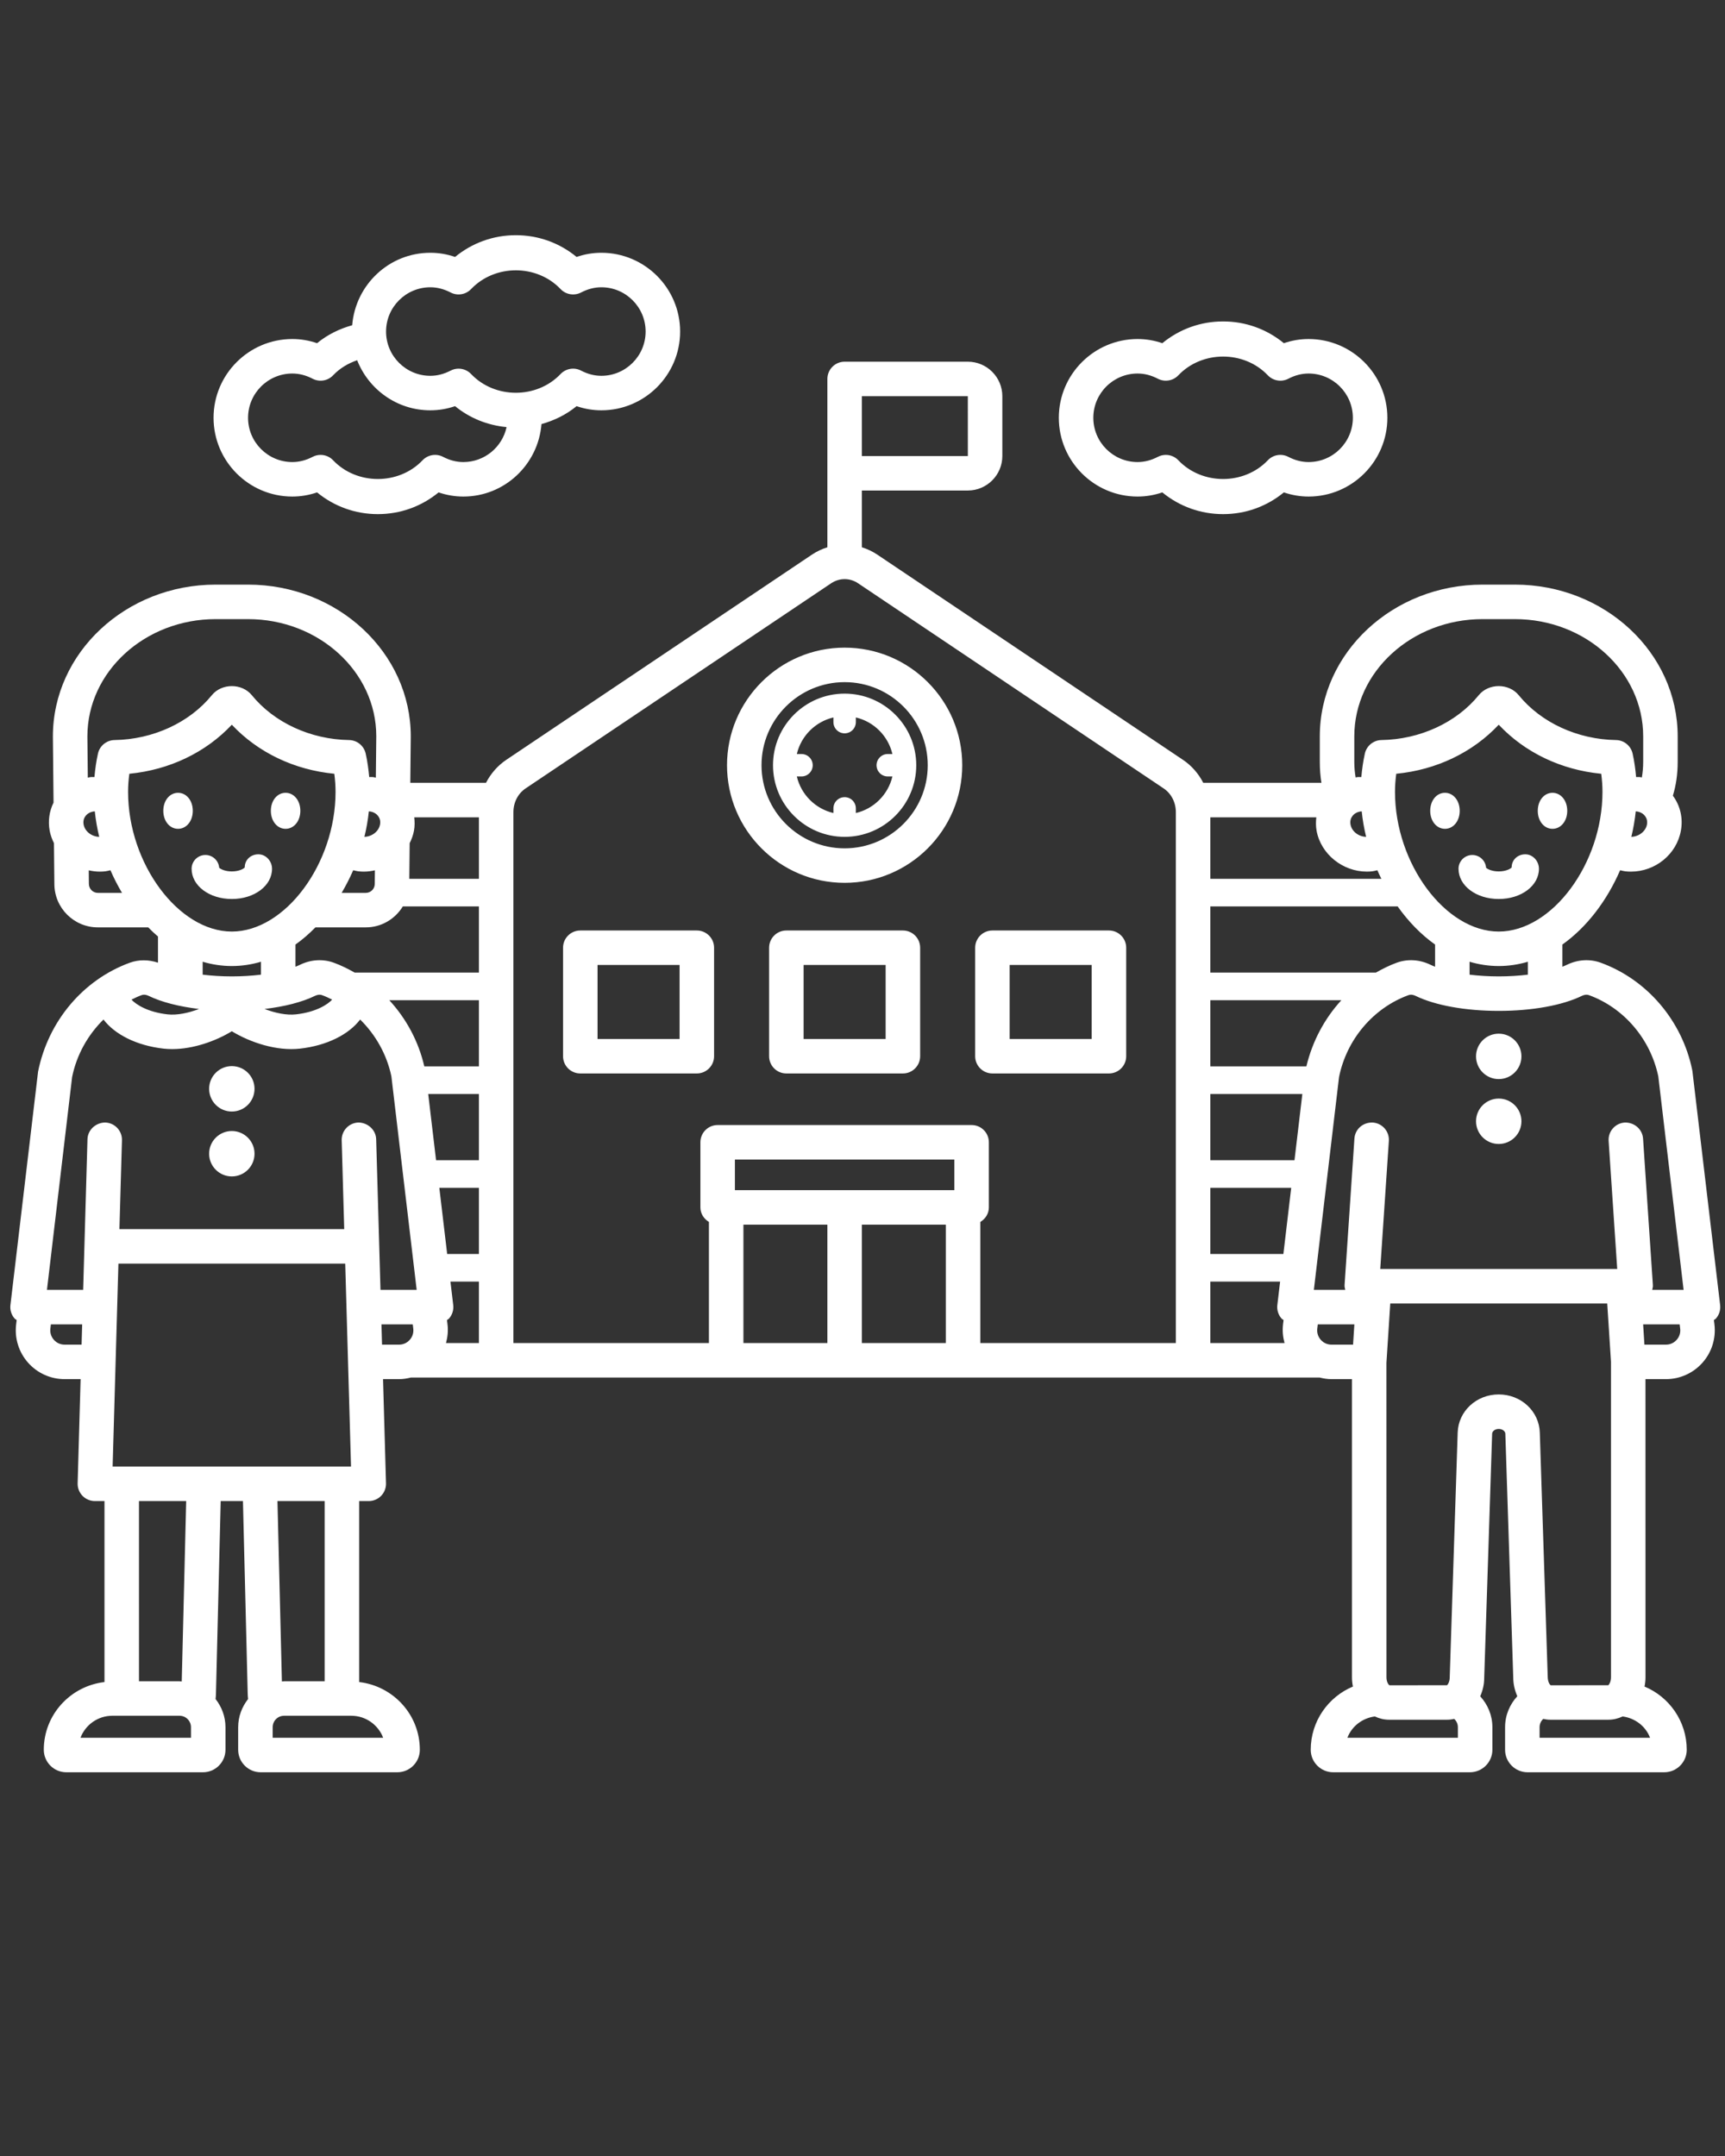<?xml version="1.0" encoding="utf-8"?>
<svg version="1.1" x="0px" y="0px" viewBox="0 0 100 125" style="enable-background:new 0 0 100 100;" xmlns="http://www.w3.org/2000/svg">
  <rect x="0" y="0" width="100" height="125" fill="#333333" stroke="none"/>
  <defs/>
  <path d="M 16.947 28.789 C 17.434 28.789 17.913 28.708 18.381 28.548 C 19.375 29.365 20.603 29.808 21.903 29.808 C 23.204 29.808 24.431 29.365 25.426 28.548 C 25.894 28.708 26.374 28.789 26.86 28.789 C 29.253 28.789 31.201 26.932 31.39 24.587 C 32.128 24.382 32.823 24.043 33.426 23.548 C 33.894 23.708 34.374 23.789 34.86 23.789 C 37.378 23.789 39.427 21.74 39.427 19.222 C 39.427 16.704 37.378 14.655 34.86 14.655 C 34.374 14.655 33.894 14.736 33.426 14.897 C 32.431 14.079 31.204 13.636 29.903 13.636 C 28.604 13.636 27.376 14.079 26.381 14.897 C 25.913 14.736 25.433 14.655 24.947 14.655 C 22.554 14.655 20.607 16.512 20.417 18.857 C 19.679 19.062 18.984 19.401 18.381 19.897 C 17.913 19.737 17.434 19.656 16.947 19.656 C 14.429 19.656 12.38 21.704 12.38 24.222 C 12.38 26.74 14.429 28.789 16.947 28.789 Z M 24.947 16.655 C 25.342 16.655 25.737 16.757 26.123 16.958 C 26.52 17.163 27.003 17.083 27.31 16.76 C 28.687 15.31 31.12 15.31 32.497 16.76 C 32.804 17.083 33.289 17.162 33.685 16.958 C 34.069 16.757 34.465 16.655 34.86 16.655 C 36.275 16.655 37.427 17.807 37.427 19.222 C 37.427 20.638 36.275 21.789 34.86 21.789 C 34.464 21.789 34.069 21.688 33.685 21.487 C 33.29 21.281 32.805 21.362 32.497 21.685 C 31.121 23.134 28.686 23.134 27.31 21.685 C 27.116 21.481 26.853 21.374 26.585 21.374 C 26.427 21.374 26.269 21.411 26.123 21.487 C 25.738 21.688 25.342 21.789 24.947 21.789 C 23.532 21.789 22.38 20.638 22.38 19.222 C 22.38 17.807 23.532 16.655 24.947 16.655 Z M 16.947 21.656 C 17.342 21.656 17.738 21.757 18.123 21.958 C 18.52 22.164 19.004 22.083 19.31 21.76 C 19.704 21.345 20.188 21.063 20.705 20.886 C 21.372 22.582 23.017 23.789 24.947 23.789 C 25.434 23.789 25.914 23.708 26.381 23.548 C 27.237 24.251 28.269 24.657 29.367 24.763 C 29.118 25.919 28.09 26.789 26.86 26.789 C 26.464 26.789 26.069 26.688 25.685 26.487 C 25.29 26.281 24.805 26.362 24.497 26.685 C 23.121 28.134 20.686 28.134 19.31 26.685 C 19.117 26.481 18.853 26.374 18.585 26.374 C 18.427 26.374 18.269 26.411 18.123 26.487 C 17.738 26.688 17.342 26.789 16.947 26.789 C 15.532 26.789 14.38 25.638 14.38 24.222 C 14.38 22.807 15.532 21.656 16.947 21.656 Z M 65.947 28.789 C 66.434 28.789 66.914 28.708 67.381 28.548 C 68.376 29.365 69.604 29.808 70.904 29.808 C 72.204 29.808 73.432 29.365 74.427 28.548 C 74.894 28.708 75.374 28.789 75.86 28.789 C 78.378 28.789 80.427 26.74 80.427 24.222 C 80.427 21.704 78.378 19.656 75.86 19.656 C 75.374 19.656 74.894 19.737 74.427 19.897 C 73.432 19.079 72.204 18.636 70.904 18.636 C 69.604 18.636 68.376 19.079 67.381 19.897 C 66.914 19.737 66.434 19.656 65.947 19.656 C 63.43 19.656 61.381 21.704 61.381 24.222 C 61.381 26.74 63.43 28.789 65.947 28.789 Z M 65.947 21.656 C 66.343 21.656 66.738 21.757 67.122 21.958 C 67.518 22.163 68.003 22.083 68.31 21.76 C 69.687 20.311 72.12 20.309 73.498 21.76 C 73.805 22.083 74.29 22.164 74.686 21.958 C 75.069 21.757 75.465 21.656 75.86 21.656 C 77.275 21.656 78.427 22.807 78.427 24.222 C 78.427 25.638 77.275 26.789 75.86 26.789 C 75.465 26.789 75.069 26.688 74.686 26.487 C 74.289 26.281 73.804 26.361 73.498 26.685 C 72.121 28.134 69.687 28.134 68.31 26.685 C 68.116 26.481 67.853 26.374 67.585 26.374 C 67.428 26.374 67.269 26.411 67.122 26.487 C 66.738 26.688 66.343 26.789 65.947 26.789 C 64.532 26.789 63.381 25.638 63.381 24.222 C 63.381 22.807 64.532 21.656 65.947 21.656 Z M 40.396 53.948 L 33.64 53.948 C 33.088 53.948 32.64 54.395 32.64 54.948 L 32.64 61.237 C 32.64 61.789 33.088 62.237 33.64 62.237 L 40.396 62.237 C 40.948 62.237 41.396 61.789 41.396 61.237 L 41.396 54.948 C 41.396 54.395 40.948 53.948 40.396 53.948 Z M 39.396 60.237 L 34.64 60.237 L 34.64 55.948 L 39.396 55.948 L 39.396 60.237 Z M 52.342 53.948 L 45.586 53.948 C 45.033 53.948 44.586 54.395 44.586 54.948 L 44.586 61.237 C 44.586 61.789 45.033 62.237 45.586 62.237 L 52.342 62.237 C 52.895 62.237 53.342 61.789 53.342 61.237 L 53.342 54.948 C 53.342 54.395 52.895 53.948 52.342 53.948 Z M 51.342 60.237 L 46.586 60.237 L 46.586 55.948 L 51.342 55.948 L 51.342 60.237 L 51.342 60.237 Z M 64.287 53.948 L 57.531 53.948 C 56.979 53.948 56.531 54.395 56.531 54.948 L 56.531 61.237 C 56.531 61.789 56.979 62.237 57.531 62.237 L 64.287 62.237 C 64.84 62.237 65.287 61.789 65.287 61.237 L 65.287 54.948 C 65.287 54.395 64.84 53.948 64.287 53.948 Z M 63.287 60.237 L 58.531 60.237 L 58.531 55.948 L 63.287 55.948 L 63.287 60.237 Z M 48.964 37.549 C 45.204 37.549 42.146 40.607 42.146 44.367 C 42.146 48.127 45.204 51.185 48.964 51.185 C 52.724 51.185 55.782 48.127 55.782 44.367 C 55.782 40.607 52.724 37.549 48.964 37.549 Z M 48.964 49.185 C 46.307 49.185 44.146 47.024 44.146 44.367 C 44.146 41.71 46.307 39.549 48.964 39.549 C 51.621 39.549 53.782 41.71 53.782 44.367 C 53.782 47.024 51.621 49.185 48.964 49.185 Z M 48.964 40.215 C 46.674 40.215 44.812 42.077 44.812 44.367 C 44.812 46.656 46.674 48.519 48.964 48.519 C 51.254 48.519 53.116 46.656 53.116 44.367 C 53.116 42.077 51.254 40.215 48.964 40.215 Z M 51.463 45.017 L 51.734 45.017 C 51.487 46.067 50.663 46.891 49.614 47.138 L 49.614 46.867 C 49.614 46.508 49.323 46.217 48.964 46.217 C 48.605 46.217 48.314 46.508 48.314 46.867 L 48.314 47.138 C 47.264 46.891 46.44 46.067 46.193 45.017 L 46.464 45.017 C 46.823 45.017 47.114 44.726 47.114 44.367 C 47.114 44.008 46.823 43.717 46.464 43.717 L 46.193 43.717 C 46.44 42.667 47.264 41.843 48.314 41.596 L 48.314 41.867 C 48.314 42.226 48.605 42.517 48.964 42.517 C 49.323 42.517 49.614 42.226 49.614 41.867 L 49.614 41.596 C 50.663 41.843 51.487 42.667 51.734 43.717 L 51.463 43.717 C 51.105 43.717 50.814 44.008 50.814 44.367 C 50.814 44.726 51.105 45.017 51.463 45.017 Z M 99.718 75.666 L 98.114 62.127 C 98.111 62.1 98.107 62.073 98.101 62.045 C 97.52 59.187 95.49 56.801 92.805 55.819 C 92.168 55.585 91.467 55.628 90.832 55.938 C 90.753 55.976 90.663 56.012 90.573 56.048 L 90.573 54.762 C 92.004 53.746 93.164 52.202 93.92 50.454 C 94.019 50.476 94.115 50.506 94.217 50.517 C 94.327 50.53 94.437 50.535 94.546 50.535 C 95.949 50.535 97.189 49.546 97.442 48.165 C 97.575 47.439 97.41 46.717 96.978 46.132 C 97.155 45.552 97.257 44.91 97.257 44.173 L 97.257 42.694 C 97.257 37.843 93.024 33.895 87.82 33.895 L 85.945 33.895 C 80.742 33.895 76.51 37.843 76.51 42.694 L 76.51 44.173 C 76.51 44.607 76.544 45.01 76.605 45.388 L 69.755 45.388 C 69.481 44.854 69.08 44.39 68.572 44.049 L 68.572 44.05 L 50.862 32.159 C 50.58 31.969 50.277 31.828 49.964 31.731 L 49.964 28.439 L 56.106 28.439 C 57.208 28.439 58.106 27.542 58.106 26.439 L 58.106 22.97 C 58.106 21.867 57.208 20.97 56.106 20.97 L 48.964 20.97 C 48.412 20.97 47.964 21.418 47.964 21.97 L 47.964 31.731 C 47.651 31.827 47.348 31.969 47.065 32.159 L 29.356 44.049 C 28.848 44.39 28.447 44.854 28.173 45.388 L 23.785 45.388 L 23.813 42.694 C 23.813 37.842 19.579 33.895 14.376 33.895 L 12.502 33.895 C 7.299 33.895 3.066 37.842 3.066 42.704 L 3.104 46.533 C 2.858 47.033 2.775 47.597 2.88 48.165 C 2.927 48.422 3.018 48.659 3.128 48.885 L 3.152 51.248 C 3.152 52.637 4.283 53.767 5.672 53.767 L 8.593 53.767 C 8.775 53.954 8.963 54.13 9.158 54.298 L 9.158 55.814 C 8.616 55.633 8.046 55.626 7.518 55.819 C 4.83 56.802 2.799 59.189 2.207 62.13 L 0.604 75.666 C 0.57 75.949 0.659 76.234 0.849 76.448 C 0.882 76.484 0.928 76.502 0.966 76.533 L 0.935 76.791 C 0.838 77.595 1.091 78.403 1.629 79.008 C 2.166 79.614 2.937 79.96 3.746 79.96 L 4.673 79.96 L 4.501 85.999 C 4.493 86.269 4.595 86.531 4.783 86.725 C 4.971 86.918 5.23 87.028 5.5 87.028 L 6.057 87.028 L 6.057 97.522 C 4.082 97.751 2.539 99.414 2.539 101.448 C 2.539 102.167 3.124 102.752 3.843 102.752 L 11.767 102.752 C 12.486 102.752 13.071 102.167 13.071 101.448 L 13.071 100.138 C 13.071 99.52 12.851 98.958 12.497 98.506 C 12.505 98.406 12.519 98.308 12.519 98.204 L 12.794 87.028 L 14.084 87.028 L 14.359 98.18 C 14.359 98.292 14.372 98.398 14.382 98.505 C 14.027 98.958 13.807 99.52 13.807 100.138 L 13.807 101.448 C 13.807 102.167 14.392 102.752 15.11 102.752 L 23.035 102.752 C 23.754 102.752 24.338 102.167 24.338 101.448 C 24.338 99.414 22.796 97.751 20.821 97.522 L 20.821 87.028 L 21.378 87.028 C 21.648 87.028 21.906 86.918 22.095 86.725 C 22.283 86.531 22.385 86.269 22.377 85.999 L 22.205 79.96 L 23.131 79.96 C 23.364 79.96 23.591 79.924 23.813 79.868 L 76.508 79.868 C 76.73 79.924 76.958 79.96 77.191 79.96 L 78.375 79.96 L 78.375 97.249 C 78.375 97.433 78.396 97.61 78.43 97.783 C 76.995 98.382 75.984 99.799 75.984 101.448 C 75.984 102.167 76.568 102.752 77.287 102.752 L 85.211 102.752 C 85.93 102.752 86.515 102.167 86.515 101.448 L 86.515 100.138 C 86.515 99.446 86.243 98.821 85.809 98.347 C 85.953 98.023 86.041 97.664 86.041 97.281 L 86.501 83.12 C 86.506 82.988 86.66 82.846 86.883 82.846 C 87.107 82.846 87.261 82.988 87.266 83.12 L 87.724 97.249 C 87.724 97.644 87.814 98.012 87.96 98.343 C 87.524 98.817 87.251 99.444 87.251 100.138 L 87.251 101.448 C 87.251 102.167 87.836 102.752 88.555 102.752 L 96.479 102.752 C 97.197 102.752 97.782 102.167 97.782 101.448 C 97.782 99.799 96.771 98.382 95.336 97.783 C 95.37 97.61 95.391 97.433 95.391 97.249 L 95.389 79.96 L 96.575 79.96 C 97.385 79.96 98.157 79.613 98.694 79.007 C 99.232 78.402 99.484 77.594 99.388 76.791 L 99.357 76.532 C 99.393 76.501 99.439 76.484 99.472 76.448 C 99.662 76.234 99.751 75.949 99.718 75.666 Z M 49.964 22.97 L 56.106 22.97 L 56.107 26.439 L 49.964 26.439 L 49.964 22.97 Z M 22.031 47.803 C 21.957 48.208 21.561 48.505 21.125 48.519 C 21.245 48.03 21.329 47.537 21.382 47.044 C 21.393 47.045 21.402 47.041 21.413 47.042 C 21.629 47.065 21.81 47.163 21.924 47.316 C 21.996 47.413 22.073 47.576 22.031 47.803 Z M 21.733 50.459 L 21.725 51.248 C 21.725 51.534 21.492 51.767 21.206 51.767 L 19.805 51.767 C 20.053 51.346 20.279 50.908 20.476 50.454 C 20.575 50.476 20.671 50.506 20.773 50.517 C 20.883 50.53 20.992 50.535 21.101 50.535 C 21.317 50.535 21.528 50.504 21.733 50.459 Z M 12.502 35.895 L 14.376 35.895 C 18.477 35.895 21.813 38.945 21.813 42.683 L 21.788 45.087 C 21.735 45.078 21.685 45.059 21.63 45.053 C 21.554 45.045 21.479 45.052 21.403 45.05 C 21.363 44.604 21.302 44.155 21.199 43.69 C 21.098 43.239 20.701 42.915 20.239 42.907 C 18.004 42.871 15.894 41.898 14.596 40.303 C 14.026 39.605 12.853 39.604 12.282 40.304 C 10.984 41.898 8.874 42.871 6.639 42.907 C 6.176 42.915 5.779 43.239 5.679 43.69 C 5.575 44.155 5.515 44.605 5.475 45.051 C 5.398 45.053 5.324 45.045 5.247 45.053 C 5.193 45.059 5.143 45.078 5.09 45.087 L 5.066 42.694 C 5.066 38.945 8.401 35.895 12.502 35.895 Z M 4.954 47.316 C 5.068 47.163 5.25 47.065 5.465 47.042 C 5.475 47.041 5.485 47.041 5.495 47.04 C 5.549 47.534 5.633 48.029 5.752 48.519 C 5.318 48.507 4.921 48.208 4.847 47.803 C 4.805 47.575 4.882 47.413 4.954 47.316 Z M 5.672 51.767 C 5.385 51.767 5.152 51.534 5.152 51.238 L 5.145 50.46 C 5.35 50.504 5.56 50.535 5.777 50.535 C 5.885 50.535 5.995 50.53 6.105 50.517 C 6.207 50.506 6.303 50.476 6.402 50.454 C 6.598 50.908 6.825 51.346 7.073 51.767 L 5.672 51.767 L 5.672 51.767 Z M 7.425 45.91 C 7.425 45.564 7.449 45.216 7.498 44.861 C 9.821 44.636 11.928 43.629 13.439 42.017 C 14.95 43.629 17.057 44.636 19.38 44.861 C 19.428 45.216 19.452 45.564 19.452 45.91 C 19.452 50.073 16.53 54.009 13.439 54.009 C 10.348 54.009 7.425 50.073 7.425 45.91 Z M 18.267 57.734 C 18.349 57.694 18.509 57.638 18.673 57.697 C 18.874 57.77 19.065 57.862 19.255 57.955 C 19.005 58.233 18.322 58.681 17.161 58.81 C 16.606 58.873 15.942 58.73 15.338 58.498 C 16.498 58.361 17.519 58.1 18.267 57.734 Z M 15.129 55.76 L 15.129 56.509 C 14.595 56.573 14.023 56.609 13.439 56.609 C 12.855 56.609 12.283 56.573 11.749 56.509 L 11.749 55.76 C 12.291 55.92 12.855 56.009 13.439 56.009 C 14.023 56.009 14.587 55.92 15.129 55.76 Z M 8.205 57.697 C 8.369 57.638 8.53 57.695 8.611 57.735 C 9.359 58.1 10.379 58.36 11.538 58.498 C 10.935 58.729 10.272 58.871 9.717 58.811 C 8.556 58.682 7.873 58.233 7.623 57.955 C 7.813 57.862 8.004 57.77 8.205 57.697 Z M 4.73 77.96 L 3.746 77.96 C 3.505 77.96 3.284 77.861 3.124 77.681 C 2.964 77.5 2.892 77.269 2.92 77.03 L 2.95 76.783 L 4.764 76.783 L 4.73 77.96 Z M 11.071 100.752 L 4.666 100.752 C 4.948 100.007 5.669 99.476 6.511 99.476 L 10.409 99.476 C 10.774 99.476 11.071 99.773 11.071 100.138 L 11.071 100.752 L 11.071 100.752 Z M 8.056 87.028 L 10.793 87.028 L 10.536 97.489 C 10.493 97.487 10.453 97.476 10.409 97.476 L 8.057 97.476 L 8.056 87.028 Z M 6.529 85.028 L 6.865 73.262 L 20.013 73.262 L 20.349 85.028 L 6.529 85.028 Z M 18.821 87.028 L 18.821 97.476 L 16.468 97.476 C 16.425 97.476 16.385 97.487 16.342 97.489 L 16.084 87.028 L 18.821 87.028 Z M 22.212 100.752 L 15.807 100.752 L 15.807 100.138 C 15.807 99.773 16.104 99.476 16.468 99.476 L 20.366 99.476 C 21.209 99.476 21.93 100.007 22.212 100.752 Z M 23.754 77.68 C 23.594 77.861 23.373 77.96 23.131 77.96 L 22.147 77.96 L 22.114 76.783 L 23.928 76.783 L 23.958 77.03 C 23.986 77.269 23.914 77.5 23.754 77.68 Z M 22.057 74.783 L 21.807 66.053 C 21.792 65.5 21.31 65.084 20.779 65.081 C 20.227 65.098 19.793 65.558 19.808 66.11 L 19.955 71.262 L 6.923 71.262 L 7.07 66.11 C 7.086 65.558 6.651 65.098 6.099 65.081 C 5.559 65.085 5.087 65.5 5.071 66.053 L 4.821 74.783 L 2.722 74.783 L 4.18 62.446 C 4.442 61.155 5.094 60 5.999 59.11 C 6.654 59.972 7.917 60.623 9.497 60.799 C 9.657 60.816 9.82 60.824 9.984 60.824 C 11.191 60.824 12.487 60.37 13.439 59.79 C 14.52 60.448 16.044 60.947 17.381 60.798 C 18.961 60.622 20.224 59.972 20.878 59.11 C 21.773 59.99 22.422 61.13 22.689 62.404 L 24.155 74.783 L 22.057 74.783 L 22.057 74.783 Z M 27.763 77.868 L 25.855 77.868 C 25.95 77.521 25.987 77.156 25.943 76.791 L 25.912 76.533 C 25.949 76.502 25.996 76.484 26.028 76.448 C 26.218 76.234 26.308 75.949 26.274 75.666 L 26.113 74.305 L 27.763 74.305 L 27.763 77.868 Z M 27.763 72.705 L 25.923 72.705 L 25.468 68.866 L 27.763 68.866 L 27.763 72.705 L 27.763 72.705 Z M 27.763 67.267 L 25.279 67.267 L 24.824 63.428 L 27.763 63.428 L 27.763 67.267 Z M 27.763 61.828 L 24.598 61.828 C 24.262 60.374 23.55 59.057 22.568 57.99 L 27.763 57.99 L 27.763 61.828 Z M 27.763 56.39 L 20.563 56.39 C 20.178 56.172 19.781 55.973 19.36 55.819 C 18.723 55.585 18.022 55.628 17.388 55.938 C 17.309 55.976 17.219 56.012 17.129 56.048 L 17.129 54.762 C 17.538 54.472 17.923 54.137 18.285 53.767 L 21.206 53.767 C 22.117 53.767 22.91 53.276 23.352 52.552 L 27.763 52.552 L 27.763 56.39 L 27.763 56.39 Z M 27.763 50.952 L 23.728 50.952 L 23.749 48.886 C 23.86 48.66 23.951 48.422 23.998 48.165 C 24.047 47.903 24.043 47.643 24.015 47.388 L 27.763 47.388 L 27.763 50.952 L 27.763 50.952 Z M 47.964 77.868 L 43.097 77.868 L 43.097 71.002 L 47.964 71.002 L 47.964 77.868 Z M 54.83 77.868 L 49.964 77.868 L 49.964 71.002 L 54.83 71.002 L 54.83 77.868 Z M 55.325 69.002 L 42.603 69.002 L 42.603 67.227 L 55.325 67.227 L 55.325 69.002 L 55.325 69.002 Z M 68.165 77.868 L 56.83 77.868 L 56.83 70.846 C 57.121 70.671 57.325 70.367 57.325 70.002 L 57.325 66.227 C 57.325 65.674 56.878 65.227 56.325 65.227 L 41.603 65.227 C 41.05 65.227 40.603 65.674 40.603 66.227 L 40.603 70.002 C 40.603 70.366 40.807 70.67 41.097 70.845 L 41.097 77.868 L 29.763 77.868 L 29.763 47.087 C 29.763 46.522 30.027 46.007 30.471 45.71 L 48.18 33.819 C 48.665 33.495 49.264 33.495 49.747 33.819 L 67.457 45.71 L 67.457 45.71 C 67.9 46.007 68.165 46.522 68.165 47.087 L 68.165 77.868 Z M 86.883 54.009 C 83.792 54.009 80.869 50.073 80.869 45.91 C 80.869 45.565 80.894 45.217 80.942 44.861 C 83.265 44.636 85.372 43.629 86.883 42.017 C 88.394 43.629 90.501 44.636 92.824 44.861 C 92.872 45.217 92.897 45.565 92.897 45.91 C 92.897 50.073 89.974 54.009 86.883 54.009 Z M 88.573 55.76 L 88.573 56.509 C 88.039 56.573 87.467 56.609 86.883 56.609 C 86.299 56.609 85.727 56.573 85.193 56.509 L 85.193 55.76 C 85.735 55.92 86.299 56.009 86.883 56.009 C 87.467 56.009 88.032 55.92 88.573 55.76 Z M 95.476 47.803 C 95.401 48.208 95.001 48.504 94.57 48.519 C 94.689 48.029 94.773 47.534 94.827 47.04 C 94.837 47.041 94.847 47.041 94.857 47.042 C 95.072 47.065 95.254 47.163 95.368 47.316 C 95.44 47.413 95.518 47.576 95.476 47.803 Z M 78.51 42.694 C 78.51 38.945 81.846 35.895 85.945 35.895 L 87.82 35.895 C 91.921 35.895 95.257 38.945 95.257 42.694 L 95.257 44.173 C 95.257 44.506 95.226 44.8 95.18 45.075 C 95.144 45.07 95.111 45.057 95.075 45.053 C 94.998 45.045 94.924 45.053 94.847 45.05 C 94.807 44.605 94.747 44.156 94.644 43.691 C 94.543 43.239 94.146 42.915 93.684 42.907 C 91.447 42.871 89.338 41.898 88.04 40.304 C 87.47 39.604 86.296 39.603 85.726 40.304 C 84.428 41.898 82.318 42.871 80.082 42.907 C 79.62 42.915 79.223 43.239 79.122 43.691 C 79.019 44.157 78.958 44.606 78.918 45.051 C 78.842 45.053 78.768 45.045 78.691 45.053 C 78.655 45.057 78.622 45.07 78.587 45.076 C 78.541 44.8 78.51 44.506 78.51 44.173 L 78.51 42.694 L 78.51 42.694 Z M 78.399 47.316 C 78.512 47.163 78.693 47.065 78.909 47.042 C 78.919 47.041 78.929 47.041 78.939 47.04 C 78.992 47.534 79.076 48.029 79.196 48.519 C 78.757 48.505 78.365 48.208 78.291 47.803 C 78.249 47.575 78.326 47.412 78.399 47.316 Z M 70.165 47.388 L 76.308 47.388 C 76.28 47.643 76.276 47.903 76.324 48.165 C 76.573 49.526 77.843 50.534 79.234 50.534 C 79.338 50.534 79.443 50.529 79.549 50.517 C 79.651 50.506 79.747 50.476 79.846 50.454 C 79.919 50.623 79.999 50.787 80.079 50.952 L 70.165 50.952 L 70.165 47.388 L 70.165 47.388 Z M 70.165 52.552 L 81.023 52.552 C 81.641 53.424 82.372 54.18 83.193 54.763 L 83.193 56.048 C 83.103 56.013 83.012 55.977 82.933 55.938 C 82.298 55.628 81.599 55.585 80.961 55.819 C 80.541 55.973 80.144 56.172 79.76 56.39 L 70.165 56.39 L 70.165 52.552 L 70.165 52.552 Z M 70.165 77.868 L 70.165 74.305 L 74.209 74.305 L 74.048 75.666 C 74.015 75.949 74.104 76.234 74.294 76.448 C 74.326 76.484 74.372 76.501 74.409 76.532 L 74.378 76.792 C 74.335 77.157 74.372 77.521 74.467 77.868 L 70.165 77.868 Z M 74.399 72.705 L 70.165 72.705 L 70.165 68.866 L 74.853 68.866 L 74.399 72.705 Z M 75.043 67.267 L 70.165 67.267 L 70.165 63.428 L 75.498 63.428 L 75.043 67.267 Z M 70.165 61.828 L 70.165 57.99 L 77.76 57.99 C 76.79 59.049 76.082 60.361 75.732 61.828 L 70.165 61.828 Z M 77.191 77.96 C 76.949 77.96 76.729 77.861 76.568 77.681 C 76.408 77.5 76.336 77.269 76.364 77.03 L 76.394 76.783 L 78.514 76.783 L 78.438 77.96 L 77.191 77.96 L 77.191 77.96 Z M 84.515 100.752 L 78.11 100.752 C 78.363 100.086 78.973 99.613 79.701 99.516 C 79.957 99.638 80.237 99.706 80.531 99.706 L 83.886 99.706 C 84.029 99.706 84.168 99.689 84.303 99.658 C 84.432 99.779 84.515 99.948 84.515 100.138 L 84.515 100.752 L 84.515 100.752 Z M 86.883 80.846 C 85.588 80.846 84.543 81.817 84.503 83.056 L 84.042 97.249 C 84.042 97.522 83.917 97.687 83.886 97.706 L 80.553 97.71 C 80.5 97.687 80.375 97.522 80.375 97.249 L 80.373 79.01 L 80.595 75.574 L 93.172 75.574 L 93.391 78.946 L 93.391 97.249 C 93.391 97.522 93.266 97.687 93.234 97.706 L 89.901 97.71 C 89.849 97.687 89.724 97.522 89.723 97.217 L 89.264 83.056 C 89.224 81.817 88.178 80.846 86.883 80.846 Z M 95.655 100.752 L 89.251 100.752 L 89.251 100.138 C 89.251 99.948 89.334 99.779 89.463 99.658 C 89.598 99.689 89.737 99.706 89.88 99.706 L 93.234 99.706 C 93.529 99.706 93.809 99.638 94.065 99.516 C 94.793 99.613 95.403 100.086 95.655 100.752 Z M 97.198 77.68 C 97.038 77.861 96.817 77.96 96.575 77.96 L 95.329 77.96 L 95.254 76.783 L 97.372 76.783 L 97.401 77.03 C 97.431 77.269 97.359 77.5 97.198 77.68 Z M 95.781 74.783 C 95.801 74.693 95.826 74.602 95.819 74.508 L 95.25 66.015 C 95.213 65.464 94.732 65.063 94.186 65.083 C 93.634 65.12 93.217 65.597 93.254 66.148 L 93.752 73.574 L 80.014 73.574 L 80.513 66.149 C 80.55 65.597 80.133 65.12 79.582 65.083 C 79.014 65.06 78.555 65.464 78.517 66.014 L 77.946 74.507 C 77.94 74.602 77.965 74.692 77.985 74.783 L 76.166 74.783 L 77.625 62.446 C 78.067 60.263 79.609 58.443 81.649 57.697 C 81.813 57.637 81.975 57.695 82.055 57.735 C 83.192 58.29 84.951 58.609 86.883 58.609 C 88.815 58.609 90.574 58.29 91.71 57.735 C 91.792 57.695 91.952 57.637 92.117 57.697 C 94.144 58.438 95.679 60.239 96.133 62.405 L 97.6 74.783 L 95.781 74.783 Z M 89.214 50.37 C 89.214 51.353 88.191 52.122 86.883 52.122 C 85.575 52.122 84.552 51.353 84.552 50.37 C 84.552 49.928 84.91 49.571 85.352 49.571 C 85.774 49.571 86.118 49.896 86.15 50.31 C 86.221 50.38 86.474 50.523 86.883 50.523 C 87.333 50.523 87.593 50.35 87.632 50.291 C 87.632 49.849 87.982 49.531 88.423 49.531 C 88.865 49.531 89.214 49.928 89.214 50.37 Z M 84.621 47.009 C 84.621 47.604 84.253 48.053 83.766 48.053 C 83.279 48.053 82.911 47.604 82.911 47.009 C 82.911 46.414 83.279 45.965 83.766 45.965 C 84.253 45.965 84.621 46.414 84.621 47.009 Z M 90.855 47.009 C 90.855 47.604 90.487 48.053 90 48.053 C 89.513 48.053 89.146 47.604 89.146 47.009 C 89.146 46.414 89.513 45.965 90 45.965 C 90.487 45.965 90.855 46.414 90.855 47.009 Z M 88.199 61.246 C 88.199 61.973 87.61 62.563 86.883 62.563 C 86.156 62.563 85.567 61.973 85.567 61.246 C 85.567 60.519 86.156 59.93 86.883 59.93 C 87.61 59.93 88.199 60.519 88.199 61.246 Z M 88.199 65.009 C 88.199 65.736 87.61 66.325 86.883 66.325 C 86.156 66.325 85.567 65.736 85.567 65.009 C 85.567 64.282 86.156 63.693 86.883 63.693 C 87.61 63.693 88.199 64.282 88.199 65.009 Z M 14.755 63.127 C 14.755 63.854 14.166 64.444 13.439 64.444 C 12.712 64.444 12.123 63.854 12.123 63.127 C 12.123 62.4 12.712 61.811 13.439 61.811 C 14.166 61.811 14.755 62.4 14.755 63.127 Z M 14.755 66.89 C 14.755 67.617 14.166 68.206 13.439 68.206 C 12.712 68.206 12.123 67.617 12.123 66.89 C 12.123 66.163 12.712 65.574 13.439 65.574 C 14.166 65.574 14.755 66.163 14.755 66.89 Z M 11.108 50.37 C 11.108 49.928 11.466 49.57 11.908 49.57 C 12.329 49.57 12.674 49.896 12.706 50.309 C 12.777 50.38 13.029 50.523 13.439 50.523 C 13.889 50.523 14.149 50.35 14.188 50.291 C 14.188 49.849 14.537 49.531 14.979 49.531 C 15.421 49.531 15.77 49.928 15.77 50.37 C 15.77 51.353 14.746 52.122 13.439 52.122 C 12.131 52.122 11.108 51.353 11.108 50.37 Z M 10.322 48.053 C 9.835 48.053 9.467 47.604 9.467 47.009 C 9.467 46.414 9.835 45.965 10.322 45.965 C 10.809 45.965 11.176 46.414 11.176 47.009 C 11.176 47.604 10.809 48.053 10.322 48.053 Z M 15.702 47.009 C 15.702 46.414 16.069 45.965 16.556 45.965 C 17.043 45.965 17.411 46.414 17.411 47.009 C 17.411 47.604 17.043 48.053 16.556 48.053 C 16.069 48.053 15.702 47.604 15.702 47.009 Z" style="fill: rgb(255, 255, 255);"/>
</svg>